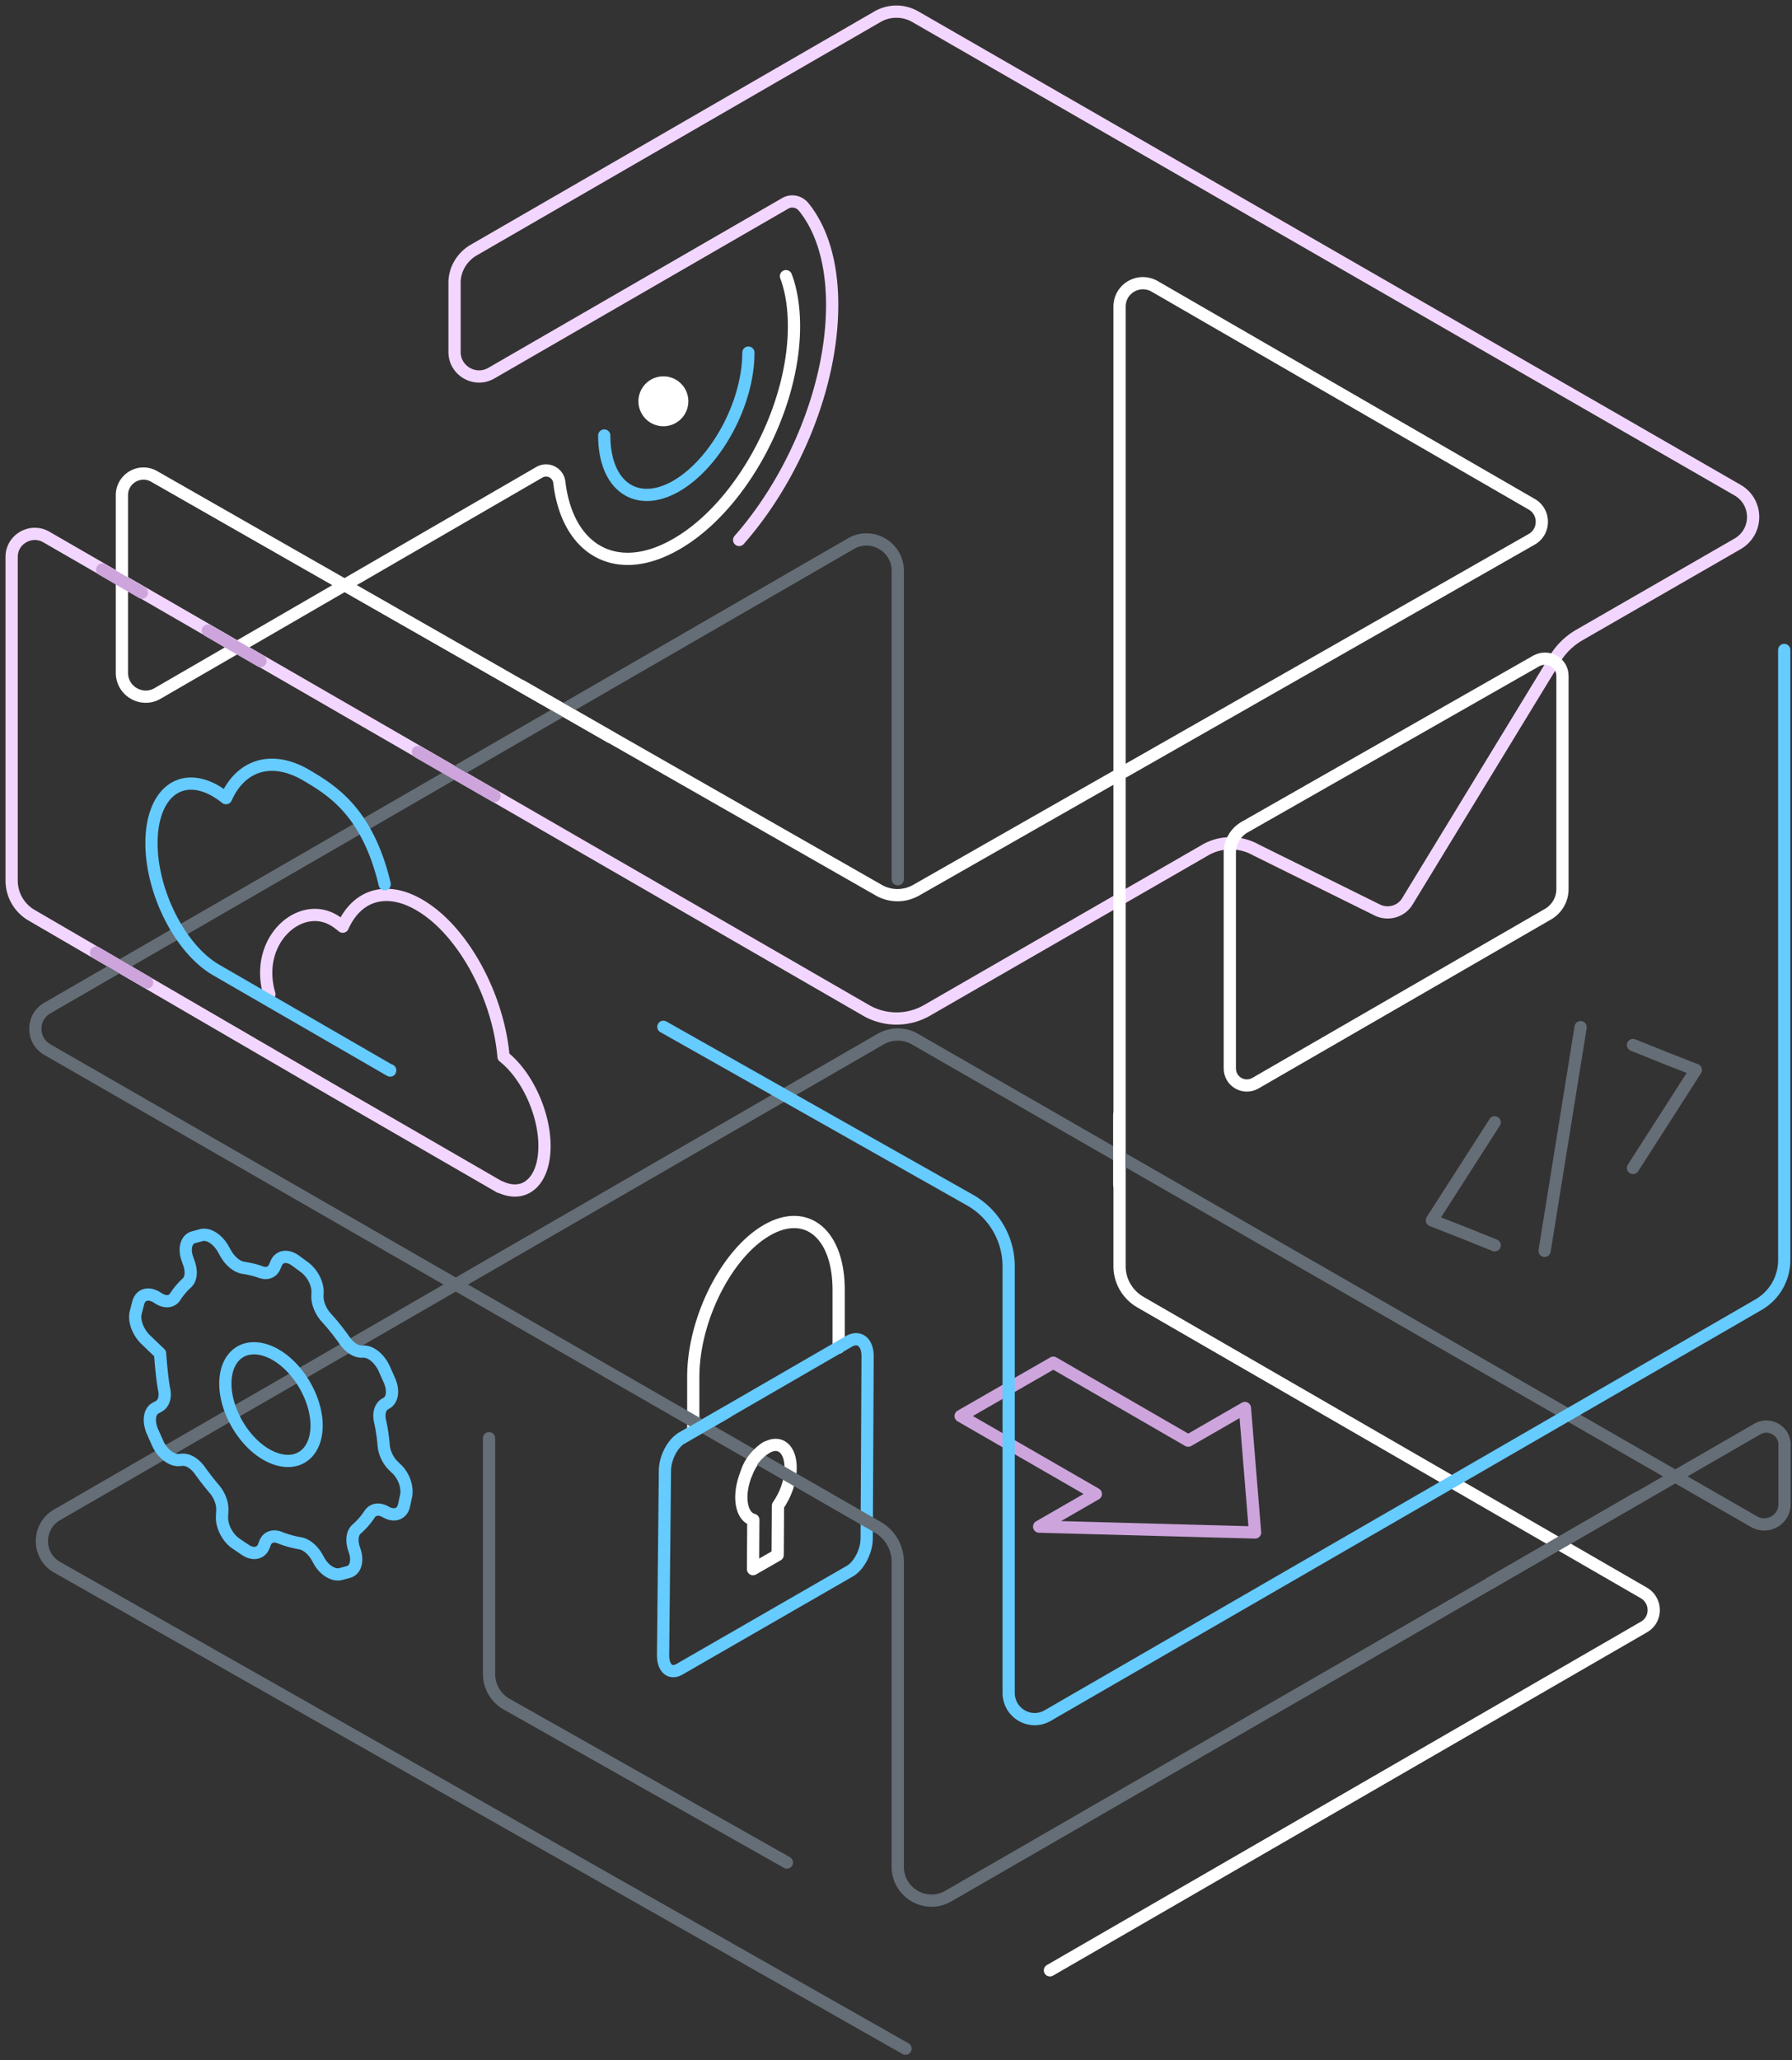 <svg width="308" height="354" fill="none" xmlns="http://www.w3.org/2000/svg"><rect width="100%" height="100%" fill="#333333" stroke="none"/><path d="M128.63 60.585c0 8.736-5.559 18.955-12.388 22.926-6.829 3.918-12.388.053-12.388-8.683" stroke="#66CBFF" stroke-width="2.103" stroke-miterlimit="10" stroke-linecap="round" stroke-linejoin="round"/><path d="M46.298 170.835c-2.687-9.154 5.147-16.112 10.97-12.776.583.317 1.112.741 1.642 1.164 2.382-5.347 7.358-7.094 13.129-3.759 7.464 4.289 13.605 15.619 14.505 26.103 3.97 3.123 7.04 9.636 7.04 15.354 0 6.036-3.387 9.054-7.675 6.989v.053L57.32 187.444l-51.88-30.18A6.892 6.892 0 012 151.281V95.688c0-3.018 3.282-4.924 5.93-3.441l140.87 81.325a10.518 10.518 0 0010.588 0l47.698-27.479c2.7-1.589 6.035-1.589 8.788-.053l20.858 10.324c1.853.9 4.13.265 5.188-1.535l24.988-40.98c1.006-1.959 2.594-3.601 4.5-4.713l27.21-15.672c3.6-2.064 3.6-7.2 0-9.265L157.324 2.874a6.504 6.504 0 00-6.512 0L81.356 43.007c-1.959 1.165-3.23 3.282-3.23 5.56v11.912c0 3.23 3.495 5.242 6.3 3.653L134.93 34.96c1.059-.635 2.435-.37 3.23.635 3.07 3.812 4.87 9.53 4.87 16.784 0 13.978-6.564 29.703-15.988 40.398" stroke="#F3D6FF" stroke-width="2.103" stroke-miterlimit="10" stroke-linecap="round" stroke-linejoin="round"/><path d="M135.089 47.454c.9 2.383 1.376 5.295 1.376 8.63 0 14.243-9.052 31.027-20.275 37.433-10.218 5.877-18.688 1.06-20.064-10.695a2.29 2.29 0 00-3.388-1.694l-65.645 38.015c-2.7 1.588-6.14-.371-6.14-3.547V85.099c0-2.86 3.07-4.66 5.558-3.23l124.566 71.107a6.47 6.47 0 006.352 0L263.255 92.67c2.329-1.324 2.329-4.712 0-6.036l-64.798-37.433c-2.7-1.535-6.035.37-6.035 3.495V217.57c0 2.541 1.377 4.871 3.547 6.142l86.556 49.981c2.276 1.323 2.276 4.606 0 5.877l-102.067 58.982" stroke="#fff" stroke-width="2.103" stroke-miterlimit="10" stroke-linecap="round" stroke-linejoin="round"/><path d="M144.142 231.548v-9.637c.106-9.795-5.453-14.507-12.335-10.536-6.882 3.971-12.546 15.143-12.652 24.938v9.318" stroke="#fff" stroke-width="2.103" stroke-miterlimit="10" stroke-linecap="round" stroke-linejoin="round"/><path d="M148.96 264.321c0 2.224-1.324 4.712-2.859 5.612l-29.328 16.89c-1.536.9-2.806-.159-2.806-2.382l.317-31.715c0-2.224 1.324-4.712 2.859-5.612l28.746-16.625c1.8-1.059 3.282.158 3.229 2.647l-.158 31.185z" stroke="#66CBFF" stroke-width="2.103" stroke-miterlimit="10" stroke-linecap="round" stroke-linejoin="round"/><path d="M135.884 252.302c.053-3.336-1.853-4.924-4.182-3.547-2.33 1.323-4.235 5.135-4.288 8.418 0 2.224.794 3.653 2.064 3.971l-.053 8.471 4.235-2.435.053-8.472c1.271-1.8 2.171-4.182 2.171-6.406z" stroke="#fff" stroke-width="2.103" stroke-miterlimit="10" stroke-linecap="round" stroke-linejoin="round"/><path d="M155.629 352L9.835 269.298c-3.494-1.959-3.494-6.989-.053-9.001l141.559-81.748a5.93 5.93 0 015.929 0l144.207 82.913c2.329 1.324 5.241-.318 5.241-3.018v-10.218c0-2.383-2.594-3.865-4.659-2.701l-139.071 80.267c-3.865 2.223-8.682-.583-8.682-5.03v-52.364a6.896 6.896 0 00-3.441-5.983L8.141 180.349c-2.753-1.589-2.753-5.56 0-7.148l138.118-79.79c3.547-2.065 8.047.53 8.047 4.66v52.999" stroke="#656E76" stroke-width="2.103" stroke-miterlimit="10" stroke-linecap="round" stroke-linejoin="round"/><path d="M204.227 247.537l-23.187-13.395-15.935 9.159 23.24 13.396-9.741 5.612 37.111 1.006-1.747-21.39-9.741 5.612z" stroke="#CDA5DC" stroke-width="2.103" stroke-miterlimit="10" stroke-linecap="round" stroke-linejoin="round"/><path d="M268.548 116.126v36.638c0 1.8-.953 3.442-2.541 4.342l-50.239 29.014c-1.959 1.112-4.394-.265-4.394-2.541v-37.062c0-1.801.953-3.495 2.541-4.395l50.186-28.591c2.065-1.059 4.447.371 4.447 2.595z" stroke="#fff" stroke-width="2.103" stroke-miterlimit="10" stroke-linecap="round" stroke-linejoin="round"/><path d="M66.123 151.935c-2.99-12.642-9.33-16.273-13.513-18.761-6.035-3.495-11.276-1.641-13.764 3.971-.582-.477-1.165-.847-1.747-1.218-6.141-3.547-11.064.477-11.064 8.948s4.976 18.213 11.064 21.761l29.964 17.313v-.053" stroke="#66CBFF" stroke-width="2.103" stroke-miterlimit="10" stroke-linecap="round" stroke-linejoin="round"/><path d="M114.02 73.24a4.288 4.288 0 100-8.578 4.288 4.288 0 000 8.577z" fill="#fff"/><path d="M68.014 252.25l-.264-.265c-1.006-.9-1.694-2.33-1.8-3.6a31.578 31.578 0 00-.635-4.236c-.318-1.377.106-2.542.953-2.965l.105-.053c1.112-.582 1.324-2.277.53-4.024l-.9-2.012c-.794-1.694-2.277-2.912-3.547-2.859h-.212c-1.006.053-2.17-.688-3.017-1.906a40.114 40.114 0 00-3.177-3.971c-1.006-1.112-1.588-2.647-1.482-3.918v-.106c.159-1.588-.794-3.494-2.17-4.553l-1.589-1.165c-1.376-1.006-2.753-.847-3.335.423l-.265.636c-.423.953-1.323 1.271-2.382.9-1.006-.371-2.012-.582-3.017-.741-1.06-.159-2.224-1.112-2.965-2.383l-.477-.847c-.952-1.694-2.54-2.7-3.758-2.383l-1.377.371c-1.164.318-1.64 1.853-1.058 3.6l.37 1.059c.424 1.377.265 2.595-.476 3.23a12.018 12.018 0 00-1.959 2.33c-.582.9-1.694 1.006-2.806.317l-.423-.264c-1.43-.848-2.753-.424-3.124 1.006l-.423 1.641c-.37 1.376.37 3.335 1.64 4.606l2.542 2.436s.265 3.918.688 6.141c.318 1.377-.106 2.542-.953 2.965l-.476.265c-1.112.53-1.324 2.277-.582 4.024l.9 2.012c.74 1.694 2.276 2.912 3.546 2.912l.742-.053c1.005-.053 2.17.688 3.017 1.906a48.943 48.943 0 002.435 3.124c.9 1.059 1.43 2.435 1.377 3.653l-.053 1.165c-.053 1.588.953 3.547 2.33 4.5l1.64 1.112c1.377.953 2.753.636 3.23-.635l.158-.424c.37-1.059 1.324-1.482 2.489-1.059 1.164.477 2.382.795 3.546 1.006 1.06.159 2.224 1.112 2.965 2.436l.265.476c.9 1.695 2.54 2.701 3.758 2.383l1.377-.371c1.164-.317 1.64-1.853 1.059-3.6l-.16-.476c-.423-1.377-.264-2.648.477-3.283a12.769 12.769 0 002.224-2.541c.582-.901 1.64-1.059 2.752-.424l.106.053c1.43.794 2.753.318 3.07-1.165l.371-1.694c.265-1.589-.476-3.548-1.8-4.712zm-20.434-1.536c-4.288-1.323-8.206-6.618-8.788-11.807-.53-5.189 2.488-8.259 6.776-6.936 4.288 1.324 8.206 6.619 8.788 11.807.53 5.189-2.488 8.26-6.776 6.936z" stroke="#66CBFF" stroke-width="2.103" stroke-miterlimit="10" stroke-linecap="round" stroke-linejoin="round"/><path d="M281.518 257.332l-25.464 14.719" stroke="#656E76" stroke-width="2.103" stroke-miterlimit="10" stroke-linecap="round" stroke-linejoin="round"/><path d="M117.143 247.114l7.835-4.501" stroke="#66CBFF" stroke-width="2.103" stroke-miterlimit="10" stroke-linecap="round" stroke-linejoin="round"/><path d="M131.701 248.702s-2.647 1.641-3.388 4.395" stroke="#fff" stroke-width="2.103" stroke-miterlimit="10" stroke-linecap="round" stroke-linejoin="round"/><path d="M306.665 111.678v104.833a8.85 8.85 0 01-4.447 7.677l-122.13 70.577c-3.018 1.747-6.724-.423-6.724-3.918v-73.224c0-4.765-2.541-9.107-6.67-11.437l-52.674-29.755" stroke="#66CBFF" stroke-width="2.103" stroke-miterlimit="10" stroke-linecap="round" stroke-linejoin="round"/><path d="M84.056 247.113v40.504a5.963 5.963 0 003.017 5.189l48.175 27.214" stroke="#656E76" stroke-width="2.103" stroke-miterlimit="10" stroke-linecap="round" stroke-linejoin="round"/><path d="M192.369 191.573v11.966" stroke="#fff" stroke-width="2.103" stroke-miterlimit="10" stroke-linecap="round" stroke-linejoin="round"/><path d="M256.901 192.844l-5.4 8.418-5.399 8.419 5.399 2.117 5.4 2.171m23.77-34.414l5.4 2.17 5.4 2.118-5.4 8.419-5.4 8.418m-9-24.197l-6.193 38.439" stroke="#656E76" stroke-width="2.103" stroke-miterlimit="10" stroke-linecap="round" stroke-linejoin="round"/><path d="M71.827 129.202l13.181 7.571m-68.503 26.898l8.788 5.136m-7.729-70.949l6.83 3.971m11.328 6.514l9.052 5.241" stroke="#CDA5DC" stroke-width="2.103" stroke-miterlimit="10" stroke-linecap="round" stroke-linejoin="round"/><path d="M89.597 117.851l15.345 8.811" stroke="#fff" stroke-width="2.103" stroke-miterlimit="10" stroke-linecap="round" stroke-linejoin="round"/></svg>